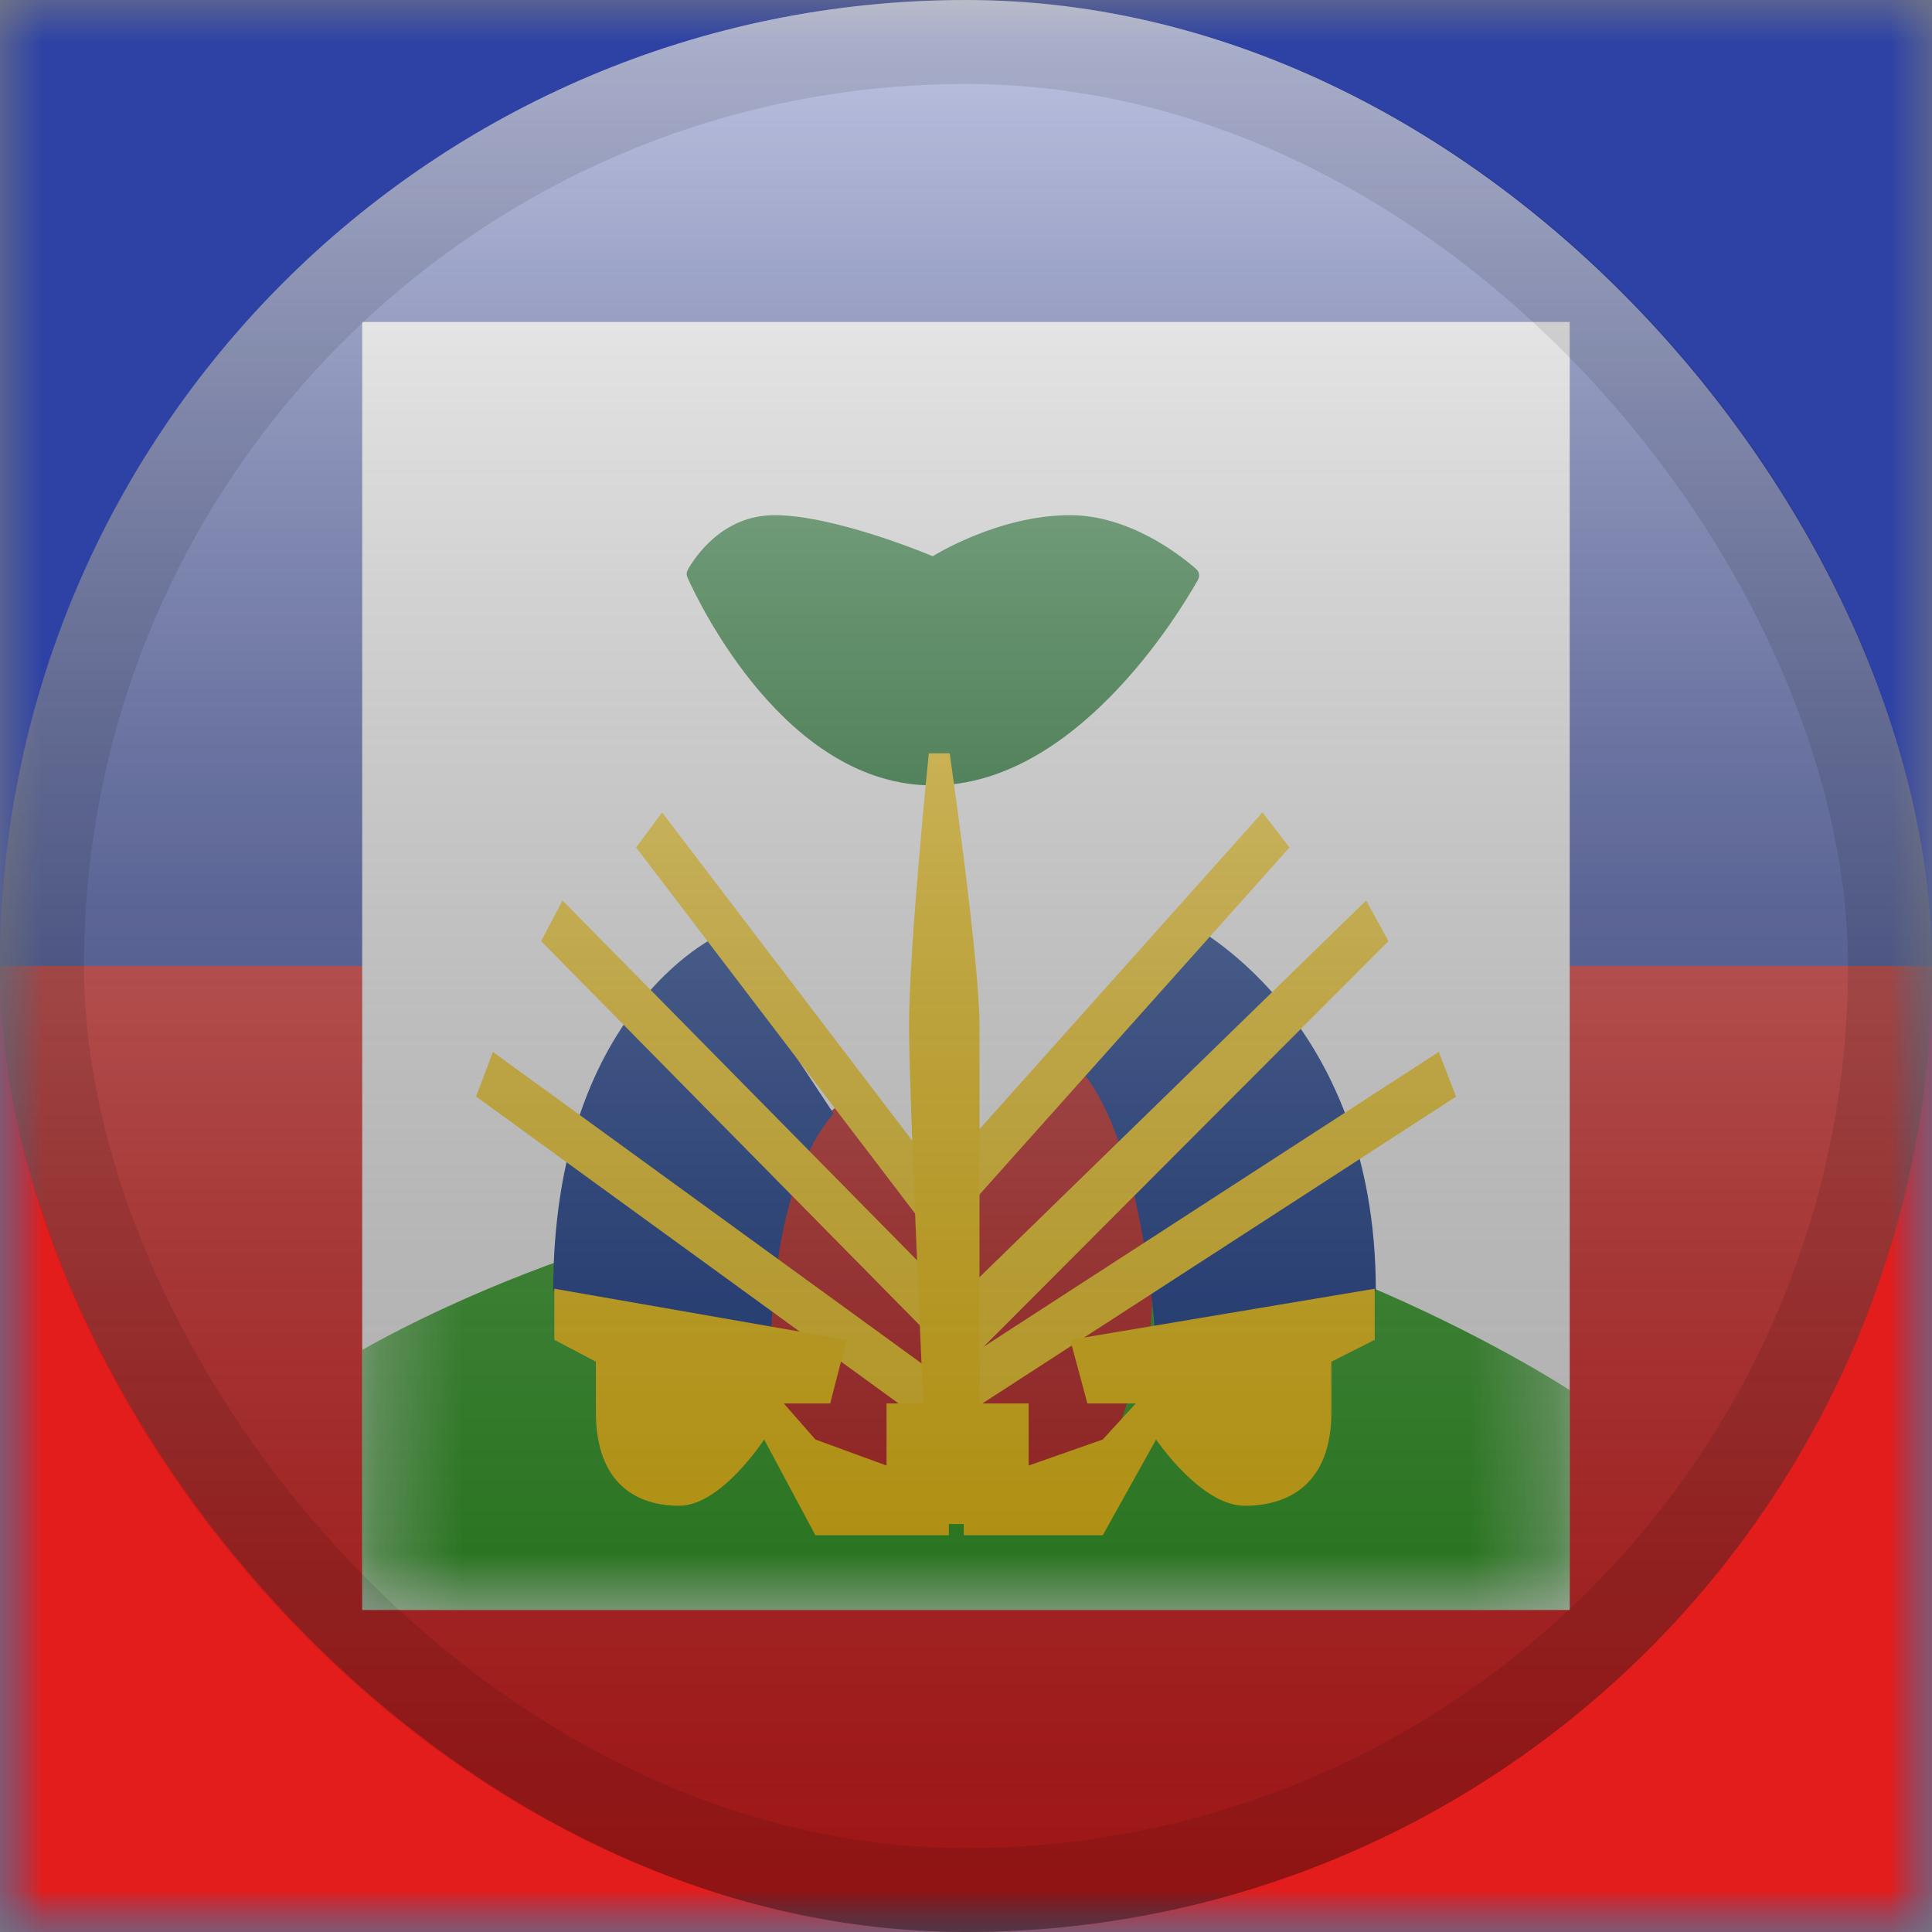 <svg width="23" height="23" viewBox="0 0 23 23" fill="none" xmlns="http://www.w3.org/2000/svg">
<rect x="0" y="0" width="23" height="23" fill="#808080" stroke="none"/>
<mask id="mask0_2441_4045" style="mask-type:alpha" maskUnits="userSpaceOnUse" x="0" y="0" width="23" height="23">
<rect width="23" height="23" fill="white"/>
</mask>
<g mask="url(#mask0_2441_4045)">
<path fill-rule="evenodd" clip-rule="evenodd" d="M0 0V23H23V0H0Z" fill="#2E42A5"/>
<mask id="mask1_2441_4045" style="mask-type:alpha" maskUnits="userSpaceOnUse" x="0" y="0" width="23" height="23">
<path fill-rule="evenodd" clip-rule="evenodd" d="M0 0V23H23V0H0Z" fill="white"/>
</mask>
<g mask="url(#mask1_2441_4045)">
<path fill-rule="evenodd" clip-rule="evenodd" d="M0 11.5V23H23V11.5H0Z" fill="#E31D1C"/>
<rect x="4.312" y="3.833" width="14.375" height="15.333" fill="white"/>
<mask id="mask2_2441_4045" style="mask-type:alpha" maskUnits="userSpaceOnUse" x="4" y="3" width="15" height="17">
<rect x="4.312" y="3.833" width="14.375" height="15.333" fill="white"/>
</mask>
<g mask="url(#mask2_2441_4045)">
<path fill-rule="evenodd" clip-rule="evenodd" d="M4.312 16.071C4.312 16.071 7.763 14.033 11.5 14.157C15.237 14.281 18.688 16.55 18.688 16.55V19.167H4.312L4.312 16.071Z" fill="#279E19"/>
<path fill-rule="evenodd" clip-rule="evenodd" d="M8.187 6.785C8.172 6.813 8.17 6.845 8.184 6.875C8.336 7.213 9.369 9.35 11.104 9.35C12.796 9.35 14.027 7.318 14.261 6.903C14.286 6.859 14.277 6.806 14.239 6.773C14.048 6.606 13.444 6.133 12.737 6.133C11.878 6.133 11.104 6.622 11.104 6.622C11.104 6.622 9.953 6.133 9.22 6.133C8.6 6.133 8.274 6.631 8.187 6.785Z" fill="#026A16"/>
<path fill-rule="evenodd" clip-rule="evenodd" d="M11.348 14.197L10.06 13.111C9.308 13.575 8.931 14.494 8.931 15.869L9.929 18.053H11.966H12.972L13.692 15.869C13.692 15.869 13.972 13.045 12.972 12.59L11.348 14.197Z" fill="#C51918"/>
<path fill-rule="evenodd" clip-rule="evenodd" d="M8.53 11.148C8.53 11.148 6.586 12.047 6.586 15.368L9.179 16.052C9.179 16.052 9.149 14.149 9.924 13.257L8.53 11.148Z" fill="#0A328C"/>
<path d="M7.573 10.089L7.882 9.672L11.5 14.42L11.191 14.837L7.573 10.089Z" fill="#FFD018"/>
<path d="M6.442 11.204L6.696 10.72L11.348 15.441L11.094 15.924L6.442 11.204Z" fill="#FFD018"/>
<path d="M5.668 13.054L5.868 12.523L11.154 16.364L10.954 16.894L5.668 13.054Z" fill="#FFD018"/>
<path fill-rule="evenodd" clip-rule="evenodd" d="M6.599 15.342L10.079 15.95L9.883 16.708H9.331L9.707 17.137L10.554 17.447V16.708H11.296V18.277H9.707L9.097 17.137C9.097 17.137 8.585 17.926 8.086 17.926C7.586 17.926 7.094 17.669 7.094 16.81C7.094 15.95 7.094 16.211 7.094 16.211L6.599 15.95V15.342Z" fill="#FECA00"/>
<path fill-rule="evenodd" clip-rule="evenodd" d="M14.099 10.968C14.099 10.968 16.379 12.047 16.379 15.367L13.763 16.05C13.763 16.05 13.644 13.595 12.836 12.703L14.099 10.968Z" fill="#0A328C"/>
<path d="M15.351 10.089L15.029 9.672L11.131 14.035L11.454 14.452L15.351 10.089Z" fill="#FFD018"/>
<path d="M16.529 11.204L16.264 10.72L11.418 15.441V16.325L16.529 11.204Z" fill="#FFD018"/>
<path d="M17.334 13.055L17.128 12.523L11.294 16.302L11.5 16.834L17.334 13.055Z" fill="#FFD018"/>
<path fill-rule="evenodd" clip-rule="evenodd" d="M16.366 15.342L12.741 15.95L12.945 16.708H13.52L13.128 17.137L12.246 17.447V16.708H11.473V18.277H13.128L13.763 17.137C13.763 17.137 14.296 17.926 14.817 17.926C15.337 17.926 15.85 17.669 15.85 16.81C15.85 15.95 15.85 16.211 15.85 16.211L16.366 15.95V15.342Z" fill="#FECA00"/>
<path fill-rule="evenodd" clip-rule="evenodd" d="M11.057 8.968C11.057 8.968 10.822 11.275 10.822 12.214C10.822 13.153 11.057 18.143 11.057 18.143H11.661C11.661 18.143 11.661 12.998 11.661 12.214C11.661 11.43 11.306 8.968 11.306 8.968H11.057Z" fill="#FECA00"/>
</g>
</g>
</g>
<rect width="23" height="23" rx="11.5" fill="url(#paint0_linear_2441_4045)" style="mix-blend-mode:overlay"/>
<rect x="0.5" y="0.5" width="22" height="22" rx="11" stroke="black" stroke-opacity="0.1"/>
<defs>
<linearGradient id="paint0_linear_2441_4045" x1="11.5" y1="0" x2="11.5" y2="23" gradientUnits="userSpaceOnUse">
<stop stop-color="white" stop-opacity="0.7"/>
<stop offset="1" stop-opacity="0.3"/>
</linearGradient>
</defs>
</svg>
